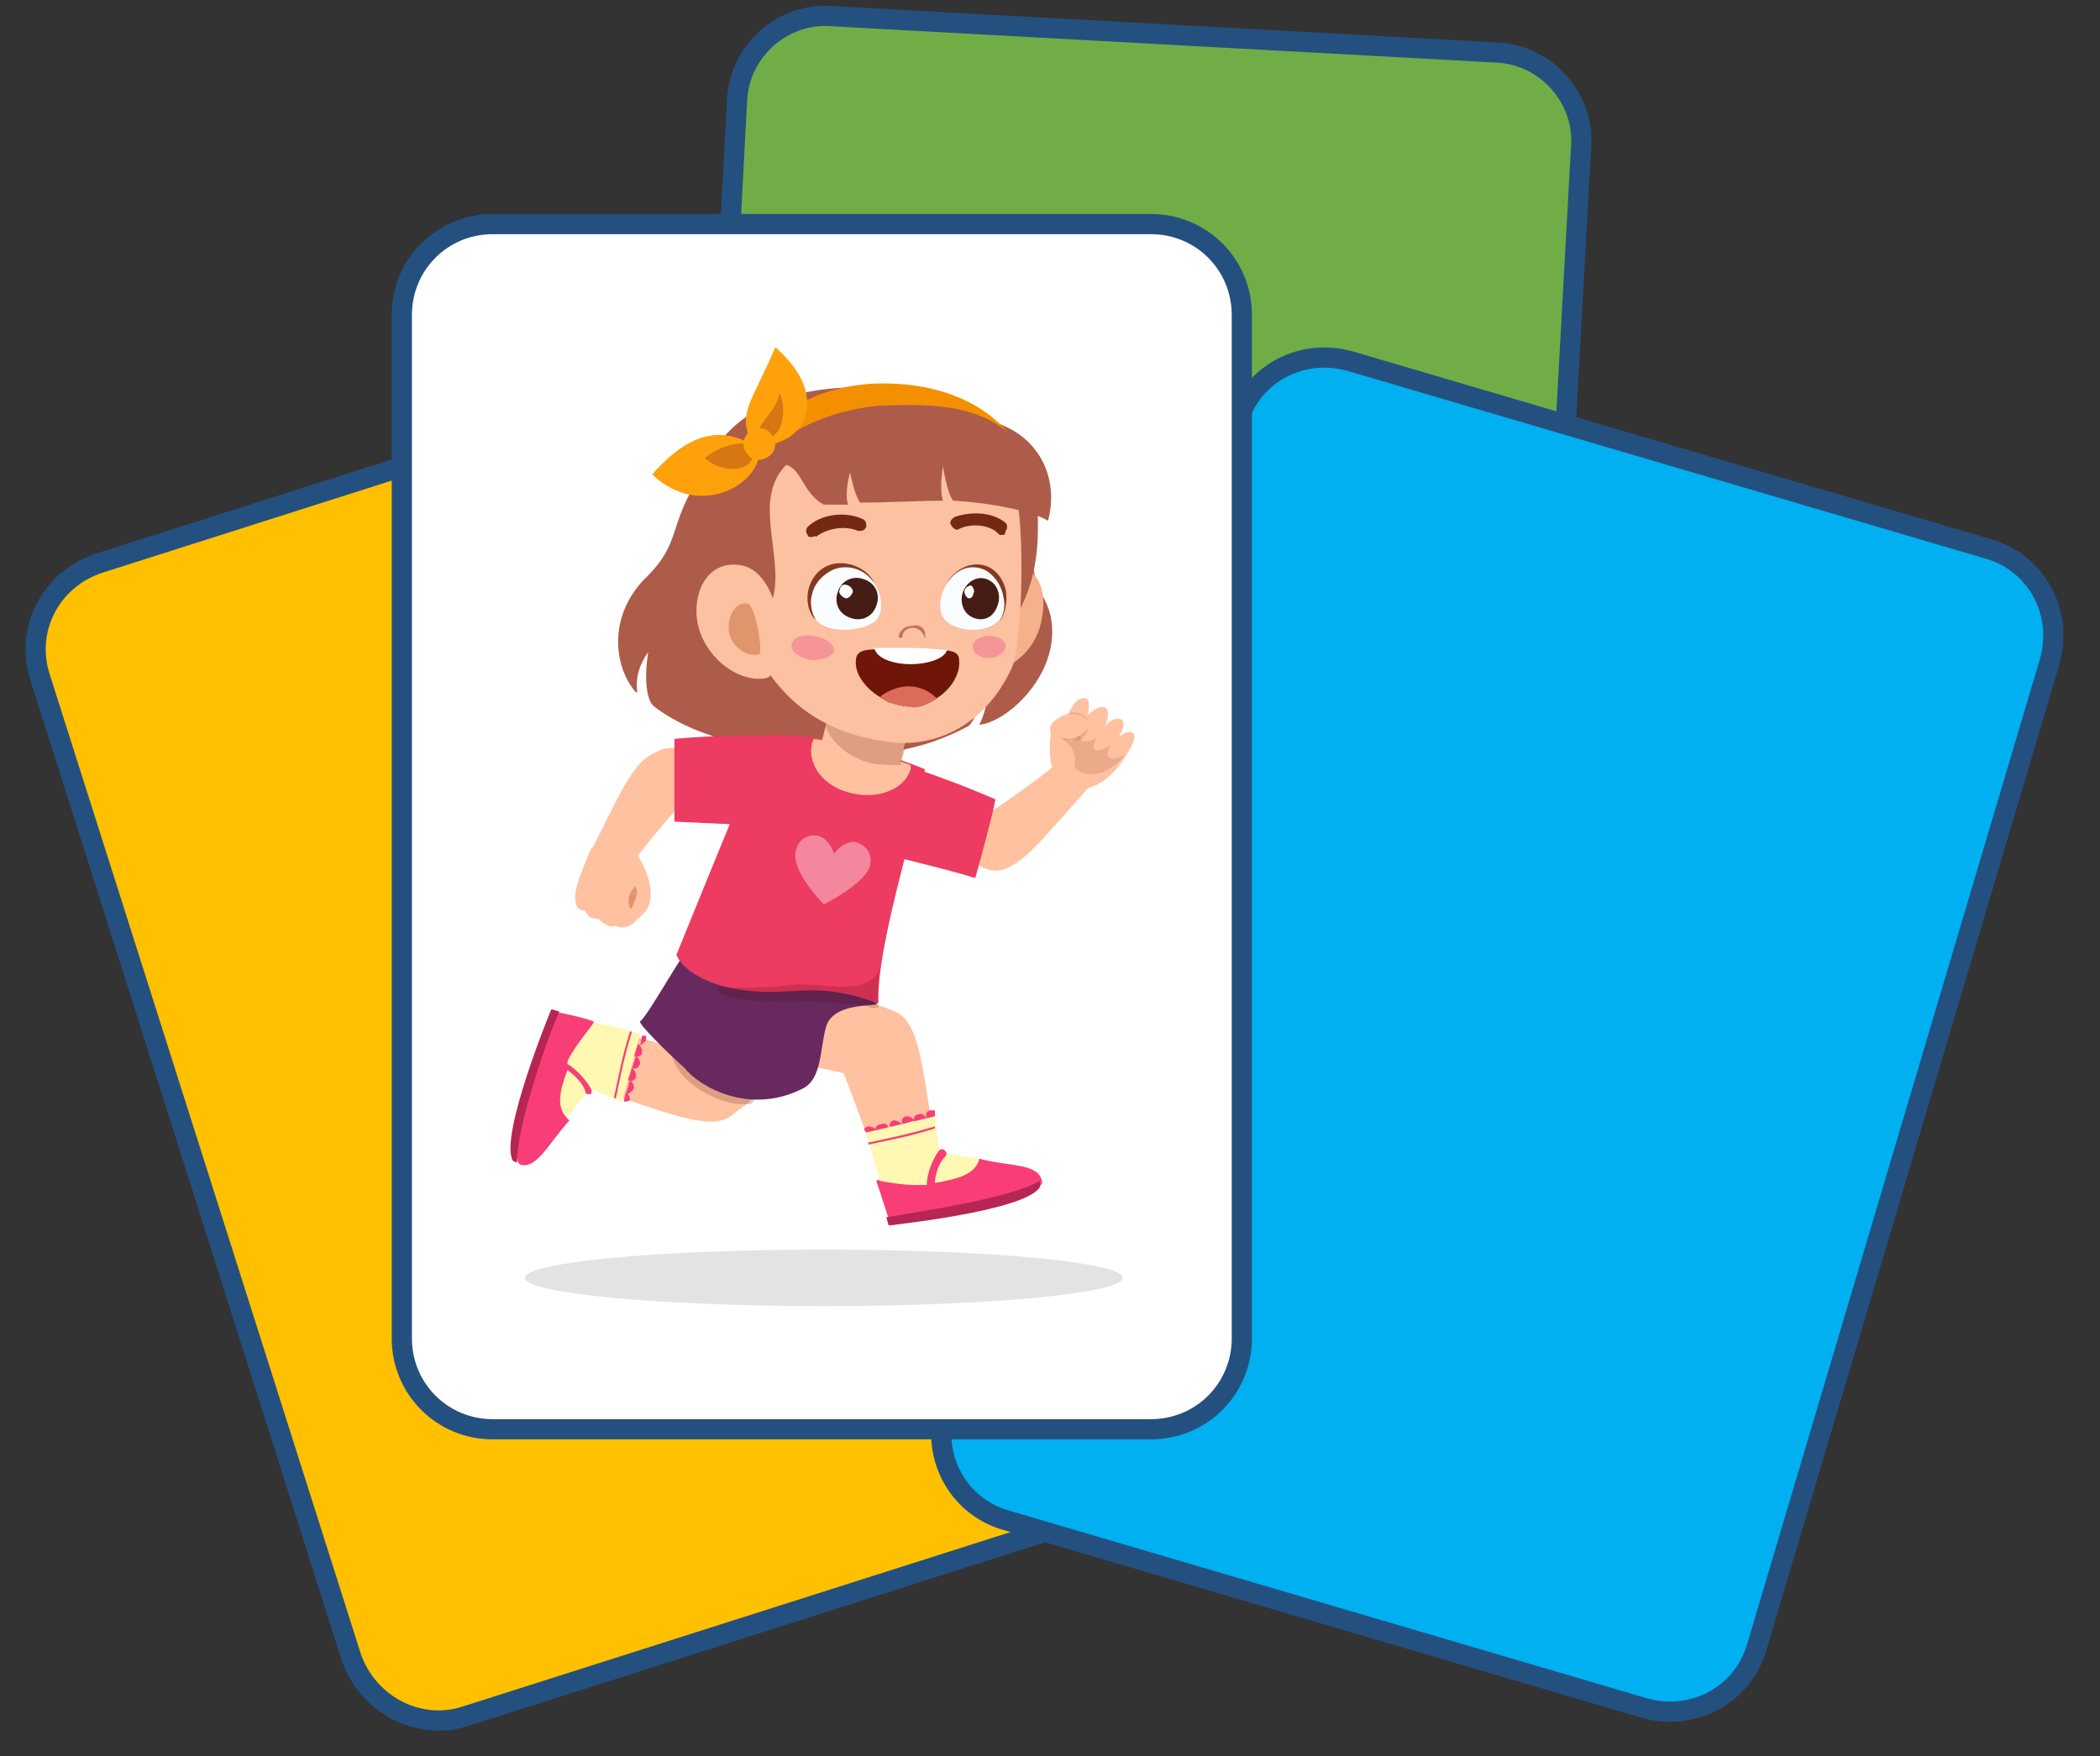<?xml version="1.0" encoding="utf-8"?>
<!-- Generator: Adobe Illustrator 26.3.1, SVG Export Plug-In . SVG Version: 6.00 Build 0)  -->
<svg version="1.1" id="Layer_1" xmlns="http://www.w3.org/2000/svg" xmlns:xlink="http://www.w3.org/1999/xlink" x="0px" y="0px"
	 viewBox="0 0 104 87" style="enable-background:new 0 0 104 87;" xml:space="preserve">
<rect x="0" y="0" width="104" height="87" fill="#333333" stroke="none"/>
<style type="text/css">
	.st0{fill:#70AD47;stroke:#245080;}
	.st1{fill:#FFC000;stroke:#245080;}
	.st2{fill:#00B0F0;stroke:#245080;}
	.st3{fill:#FFFFFF;stroke:#245080;}
	.st4{fill:none;}
	.st5{fill:#AD5C49;}
	.st6{fill:#FFC19F;}
	.st7{opacity:0.19;fill:#4C0606;}
	.st8{opacity:0.14;fill:#6B1808;}
	.st9{fill:#ED3B61;}
	.st10{fill:#68295F;}
	.st11{fill:#E0956C;}
	.st12{fill:#F4B18C;}
	.st13{fill:#FBC1A0;}
	.st14{fill:#F9FDFF;}
	.st15{fill:#843923;}
	.st16{fill:#461D14;}
	.st17{fill:#FEFFFE;}
	.st18{fill:#752912;}
	.st19{fill:#C4735B;}
	.st20{fill:#701608;}
	.st21{fill:#DD6B5B;}
	.st22{fill:#FFFFFF;}
	.st23{fill:#F59597;}
	.st24{fill:#F49000;}
	.st25{fill:#FFA10B;}
	.st26{opacity:0.28;fill:#6C0B2A;}
	.st27{fill:#F93D77;}
	.st28{fill:#FFF8B3;}
	.st29{fill:#B52652;}
	.st30{opacity:0.39;fill:#FFFFFF;}
	.st31{opacity:0.11;}
</style>
<path class="st0" d="M41.2,0.8l32.9,1.8c2.5,0.1,4.4,2.3,4.2,4.7l-2.8,50.8c-0.1,2.5-2.3,4.4-4.7,4.2L38,60.6
	c-2.5-0.1-4.4-2.3-4.2-4.7L36.5,5C36.6,2.5,38.8,0.6,41.2,0.8z"/>
<path class="st1" d="M4.9,27.9l31.4-10c2.4-0.8,4.9,0.6,5.7,2.9l15.4,48.5c0.8,2.4-0.6,4.9-2.9,5.7L23.1,85
	c-2.4,0.8-4.9-0.6-5.7-2.9L2,33.6C1.2,31.2,2.5,28.7,4.9,27.9z"/>
<path class="st2" d="M66.9,17.9l31.6,9.3c2.4,0.7,3.7,3.2,3,5.6L87,81.6c-0.7,2.4-3.2,3.7-5.6,3l-31.6-9.3c-2.4-0.7-3.7-3.2-3-5.6
	l14.5-48.8C62,18.5,64.5,17.2,66.9,17.9z"/>
<path class="st3" d="M24.4,11.1H57c2.5,0,4.5,2,4.5,4.5v50.7c0,2.5-2,4.5-4.5,4.5H24.4c-2.5,0-4.5-2-4.5-4.5V15.6
	C19.9,13.1,21.9,11.1,24.4,11.1z"/>
<rect x="24.5" y="15.7" class="st4" width="32.3" height="49.1"/>
<g>
	<path class="st5" d="M50.3,22.9c1.2,3.4,0.8,4.6,0.9,5.4c0.3,1.3,0.8,1.5,0.9,2.7c0.2,2.6-2.3,4.8-3.6,4.9c0.4-0.8,0.5-1.8,0.4-2
		c-0.3,0.9-0.7,2-1,2.1c-1.9,1-3.9,1.5-7.1,1.4c-2.6-0.1-6.2-0.7-8.4-2.4c-0.4-0.3-0.5-1.4-0.3-2.7c-0.9,1.3-0.4,2.1-0.6,2
		c-1-1.1-1.5-3.6,0.4-5.6c2.3-2.2,0.7-2.9,4.1-6.8C40.5,21.9,48.8,22.5,50.3,22.9z"/>
	<path class="st6" d="M30.6,51.1l-1.5,2.7c4.1,1.4,6.2,2.3,7.2,1.4c0.1-0.1,2-1.4,2.3-2.1c-0.2-1.1-2.3-3-2.4-3
		c-0.1,0-1.4,1.6-1.4,1.6C34.7,52.5,32.2,51.5,30.6,51.1z"/>
	<path class="st7" d="M38.2,53.5c-1.7-0.6-2.6-0.9-4.3-1.3L33.2,52c0.2,1.1,1,1.9,2.5,2.5c0.7,0.2,0.8,0.2,1.5,0.2L38.2,53.5z"/>
	<path class="st6" d="M54.1,38.8c0.1-0.1-1.4-1.4-1.5-1.2c-1.7,1.5-4.9,3.5-5.4,3.9c0,0,1.1,1.9,2.4,1.6
		C50.8,42.7,51.5,41.7,54.1,38.8z"/>
	<g>
		<path class="st6" d="M52.8,35.5c0.6-0.1,1.1-0.1,1.1,0c0.8,0.6,1.6,1.3,2.1,1.5c-0.7,1.4-1.6,1.9-2,2c-0.6,0.2-1.5-0.1-1.8-0.8
			c-0.2-0.3-0.3-1.1-0.1-2.3C52.2,35.8,52.6,35.7,52.8,35.5z"/>
		<path class="st8" d="M53.2,38c0.8,0.8,2,0.1,2.5-0.6c-0.2-0.1-1.4-0.8-1.4-1.9c-0.8,0-1.6,1.1-1.9,1C52.9,36.7,53.4,37.3,53.2,38z
			"/>
		<path class="st6" d="M56.1,36.3c-0.2-0.1-0.4,0-0.7,0.2c0.2-0.3,0.3-0.6,0.2-0.8c-0.2-0.2-0.6-0.1-0.9,0.3
			c0.2-0.4,0.2-0.7,0.1-0.9c-0.2-0.2-0.6,0-0.9,0.3c0-0.3,0.1-0.7-0.1-0.8c-0.4-0.1-0.7,0.3-0.9,0.8c-0.2,0.5-0.2,1.2,0.1,1.3
			c0.1,0.1,0.4-0.1,0.5-0.4c0,0.2,0,0.3,0.1,0.4c0.2,0.1,0.5,0,0.7-0.2c-0.1,0.3-0.2,0.5-0.1,0.6c0.1,0.1,0.4,0.1,0.8-0.2
			c-0.1,0.2-0.2,0.5-0.1,0.6c0.1,0.1,0.4,0.2,0.9-0.2C56.1,37,56.3,36.4,56.1,36.3z"/>
		<path class="st8" d="M53.9,35.9c0,0.3-0.2,0.8-0.7,0.8c-0.5,0-1-0.3-1-0.7c0-0.3,0.4-0.7,0.9-0.7C53.6,35.3,53.9,35.5,53.9,35.9z"
			/>
		<path class="st6" d="M53.9,35.9c0,0.3-0.4,0.6-0.9,0.7c-0.5,0-1-0.2-1-0.5c0-0.3,0.4-0.6,0.9-0.7C53.5,35.3,53.9,35.6,53.9,35.9z"
			/>
	</g>
	<path class="st9" d="M48.3,43.5c-1.2-0.4-3.5-0.9-4.8-1.3c0.3-1.5,2.2-4,2.2-4c2,0.7,2.9,1.1,3.6,1.4
		C49.1,40.6,48.6,42.4,48.3,43.5z"/>
	<path class="st6" d="M43.3,57.3l3.1,0c-0.7-4.2-0.8-6.7-2.1-7.2c-0.2-0.1-2.3-0.9-3-0.9c-0.9,0.7-1.6,3.4-1.5,3.5
		c0,0.1,2,0.4,2,0.5C41.8,53.2,42.8,55.8,43.3,57.3z"/>
	<path class="st10" d="M34.1,47c-0.3,0.2-2,3.3-2.4,3.6c-0.1,0.1,1.3,1.5,2.2,2.3c0.7,0.9,3.2,2.4,5.9,1c0.9-0.5,0.8-1.9,1.1-3
		c0.4-1.6,3.7-0.8,2.1-1.4c-0.8-0.3-3-0.8-3.3-1c-0.3-0.1-0.5-0.4-0.5-0.7L34.1,47z"/>
	<path class="st9" d="M43.5,49.7c-3.6-1.3-4.3-0.1-7.5-0.8c-0.9-0.2-2.2-0.8-2.5-1.6c0,0,3.6-8.9,4.5-10.9c1,0,2.5,0.1,3.8,0.4
		c1.6,0.4,3,0.9,4,1.3C45.7,39.9,43.4,46.6,43.5,49.7z"/>
	<path class="st6" d="M29.2,42.3c-0.1,0.1,1.7,1,1.8,0.9c1.3-1.9,3.9-4.7,4.4-5.2c0,0-1.6-1.4-2.8-0.8C31.4,37.7,31,38.7,29.2,42.3z
		"/>
	<path class="st9" d="M33.4,40.7l4.3,0.2c0.9-1.4,1.3-3.4,1.2-4.4c-1-0.1-3.3-0.1-5.5,0.1L33.4,40.7z"/>
	<path class="st6" d="M40.3,36.6c0,0-0.1,0.2-0.1,0.3c-0.2,1,0.6,2.1,2,2.4c1.3,0.3,2.6-0.2,2.9-1.2l0-0.2
		C43.6,37.3,41.8,36.8,40.3,36.6z"/>
	<path class="st6" d="M45.3,35l-0.8,3.1c-0.2,0.7-1.2,1-2.3,0.7c-1.1-0.3-1.8-1.1-1.6-1.7l0.8-3.1L45.3,35z"/>
	<path class="st7" d="M45.2,35.7c-1.3-0.3-2.8-0.6-4-0.7L40.9,36c0.3,0.8,1.1,1.5,2.2,1.8c0.5,0.1,1,0.1,1.5,0.1L45.2,35.7z"/>
	<g>
		<path class="st6" d="M30.2,45.7c0.1,0.1,1,0.4,1.8-0.6c0.4-0.5,0.3-1.7-0.5-2.8c-0.1-0.1-0.2,0.2-0.3,0.3C31,42.7,29.7,45,30,44.8
			c0.2-0.2,0.5-0.7,0.7-0.2C30.8,45.2,30,45.4,30.2,45.7z"/>
		<path class="st11" d="M30.7,45.4c-0.3-0.1,0.4-1.8,0.6-1.6c0.3,0.1,0.3,0.5,0.1,0.9C31.3,45.1,30.9,45.5,30.7,45.4z"/>
		<path class="st6" d="M31.8,43.4c-0.2,0.5-1.2,1-0.3,2c0.2,0.2-0.5,0.7-0.9,0.5c-0.2-0.1-0.2,0.1-0.6-0.1c-0.2-0.1-0.3-0.3-0.5-0.3
			c-0.5,0-0.4-0.4-0.6-0.4c-0.3,0-0.4-0.3-0.4-0.5c-0.1-0.5,0.3-1.4,0.7-2.4c0.2-0.6,1.6-0.7,1.8-0.5C31.7,42.3,32,43.1,31.8,43.4z"
			/>
	</g>
	<path class="st7" d="M43.6,47.9c-0.6,1.6-2.8,0.7-4.5,0.9c-1.6,0.2-2.8,0.1-3.6,0.1c0.1,0.6,1.5,0.7,2.9,0.7c1.2,0,2.3,0,3,0.1
		c0.5,0.1,1.3,0,1.7,0.2c0.1,0.1,0.3,0,0.4,0C43.5,49.7,43.4,48.5,43.6,47.9z"/>
	<g>
		<path class="st12" d="M51.6,30.6c-0.2,1.5-1.5,2.6-2.5,2.6c-1-0.1-1.2-1.3-1.2-2.7c0.1-1.5,0.9-2.6,1.9-2.6
			C51.3,27.9,51.9,29.1,51.6,30.6z"/>
		<path class="st5" d="M51.4,26.2c0,5.2-3.4,7.6-8.3,7.4c-4.9-0.1-9-2.4-8.8-7.6c0.2-5.2,4.2-7,8.9-6.8
			C48.9,19.5,51.5,21.5,51.4,26.2z"/>
		<path class="st13" d="M50.1,33.1c-1.2,2.6-3.4,3.8-5.6,3.7c-4.8-0.4-7.6-3.4-8.4-9.1c-0.9-6.1,3.3-6.2,7.6-6.1
			c2.9,0.1,5.2,0.2,6.4,2.2C50.8,24.9,50.7,31.8,50.1,33.1z"/>
		<g>
			<path class="st14" d="M46.9,28.9c-0.5,0.8-0.4,1.6,0,1.9c0.6,0.5,2,0.6,2.6-0.1c0.5-0.7,0.3-1.9-0.6-2.4
				C48.2,27.8,47.4,28.1,46.9,28.9z"/>
			<path class="st15" d="M49.6,28.7c-0.7-1.2-2.2-0.8-2.7,0.2c0.5-0.8,1.3-1,2-0.6c0.4,0.3,0.7,0.7,0.8,1.3c0.1,0.4,0,0.9-0.2,1.2
				C49.7,30.6,50.1,29.5,49.6,28.7z"/>
			<path class="st16" d="M47.7,29.3c-0.2,0.5,0,1.1,0.5,1.3s1,0,1.2-0.6c0.2-0.5,0-1.1-0.5-1.3C48.4,28.5,47.9,28.8,47.7,29.3z"/>
			<path class="st17" d="M47.8,29.2c-0.1,0.1,0,0.3,0.1,0.4c0.1,0.1,0.3,0,0.3-0.2c0.1-0.1,0-0.3-0.1-0.4C48,29,47.8,29.1,47.8,29.2
				z"/>
		</g>
		<g>
			<path class="st14" d="M43.3,28.9c0.5,0.8,0.4,1.6,0,1.9c-0.7,0.5-2.3,0.6-2.9-0.1c-0.6-0.7-0.3-1.9,0.7-2.4
				C41.9,27.8,42.8,28.1,43.3,28.9z"/>
			<path class="st15" d="M40.3,28.6c0.8-1.2,2.6-0.7,3,0.3c-0.5-0.8-1.5-1-2.2-0.6c-0.5,0.3-0.8,0.7-0.9,1.2c-0.1,0.4,0,0.9,0.2,1.2
				C40.1,30.5,39.7,29.5,40.3,28.6z"/>
			<path class="st16" d="M41.5,29.3c-0.2,0.5,0,1.1,0.6,1.3c0.5,0.2,1.1,0,1.3-0.6c0.2-0.5,0-1.1-0.6-1.3
				C42.3,28.5,41.7,28.7,41.5,29.3z"/>
			<path class="st17" d="M41.6,29.2c-0.1,0.1,0,0.3,0.2,0.4c0.1,0.1,0.3,0,0.4-0.2c0.1-0.1,0-0.3-0.2-0.4
				C41.8,28.9,41.6,29,41.6,29.2z"/>
		</g>
		<path class="st18" d="M49.6,26.5c-0.1,0-0.1,0-0.2-0.1c-0.4-0.4-1.3-0.5-1.9-0.2c-0.1,0.1-0.3,0-0.4-0.2c-0.1-0.1,0-0.3,0.2-0.4
			c0.9-0.3,1.9-0.2,2.5,0.3c0.1,0.1,0.1,0.3,0,0.4C49.8,26.5,49.7,26.5,49.6,26.5z"/>
		<path class="st18" d="M40.2,26.6c-0.1,0-0.2,0-0.2-0.1c-0.1-0.1-0.1-0.3,0-0.4c0.6-0.6,1.8-0.8,2.7-0.4c0.2,0.1,0.2,0.2,0.2,0.4
			c-0.1,0.2-0.2,0.2-0.4,0.2c-0.7-0.3-1.6-0.1-2.1,0.3C40.4,26.5,40.3,26.6,40.2,26.6z"/>
		<path class="st19" d="M45.8,31.6C45.8,31.6,45.8,31.5,45.8,31.6c-0.1-0.3-0.3-0.5-0.6-0.5c-0.3,0-0.5,0.2-0.5,0.4
			c0,0,0,0.1-0.1,0.1c0,0-0.1,0-0.1-0.1c0.1-0.3,0.3-0.5,0.7-0.5C45.6,30.9,45.9,31.2,45.8,31.6C45.9,31.5,45.9,31.6,45.8,31.6
			L45.8,31.6z"/>
		<path class="st5" d="M38.4,28.6c0,1.5-0.7,2.7-1.8,2.6c-1.1,0-1.9-3.4-1.8-5.9c0.1-2.9,2.3-4.9,5-2.9
			C37.2,23.8,38.4,26.3,38.4,28.6z"/>
		<path class="st13" d="M34.6,31.1c0.5,1.7,2.1,2.7,3.3,2.5c1.2-0.2,1-5.2-1.2-5.6C34.9,27.7,34.2,29.6,34.6,31.1z"/>
		<path class="st11" d="M36.1,31.3c0.1,0.7,0.9,1.3,1.5,1.1c0.2-0.1-0.2-2.5-0.6-2.5C36.4,29.8,36,30.6,36.1,31.3z"/>
		<g>
			<path class="st20" d="M42.4,32.6c0.1-0.6,1.1-0.4,2.5-0.4c0.1,0,0.3,0,0.4,0c1.4,0,2.2-0.1,2.2,0.5c0.1,1.1-1.1,2.3-2.5,2.3l0,0
				C43.6,34.9,42.2,33.7,42.4,32.6z"/>
			<path class="st21" d="M43.6,34.5C44,34.2,44.5,34,45,34c0.5,0,1,0.2,1.4,0.6c-0.3,0.2-0.5,0.3-0.8,0.4c-0.2,0-0.3,0.1-0.5,0l0,0
				c-0.4,0-0.7-0.1-1.1-0.2l0,0C43.8,34.7,43.7,34.6,43.6,34.5z"/>
			<path class="st22" d="M43.3,32.1L43.3,32.1c0,0,1.5,0,2,0c0.5,0,1.6,0.1,1.6,0.1l0,0c-0.1,0.4-0.9,0.7-1.8,0.7
				C44.2,32.9,43.4,32.6,43.3,32.1z"/>
		</g>
		<path class="st23" d="M39.2,32c0,0.3,0.4,0.6,1,0.7c0.6,0,1.1-0.2,1.1-0.5c0-0.3-0.4-0.6-1-0.7C39.7,31.4,39.2,31.6,39.2,32z"/>
		<path class="st23" d="M48.2,32.1c0,0.3,0.4,0.5,0.8,0.5c0.4,0,0.8-0.3,0.8-0.6c0-0.3-0.4-0.5-0.8-0.5
			C48.5,31.5,48.1,31.8,48.2,32.1z"/>
		<path class="st5" d="M37.8,24.4c-0.6-0.1-1.3-0.2-1.9-0.2c0-0.7,0.1-1.3,0.4-1.6c2.6-2.3,10.3-3.4,14-1.2c1.7,1.1,2,3,1.6,4.4
			c-0.8-0.5-2.9-0.9-4.7-1c-0.3-0.4-0.5-1.7-0.5-1.7s-0.2,1.1,0,1.7c-0.8,0-3.1,0.1-4.1,0.1c-0.3-0.4-0.5-1.5-0.5-1.5
			S41.8,24.4,42,25c-0.2,0-0.9,0-1.2,0c-1.1-0.6-1.1-1.9-2-2C38.1,23,37.9,23.6,37.8,24.4z"/>
		<path class="st24" d="M36.6,23.8c0.8-2.6,3-4.6,6.7-4.8c2.9-0.1,5.2,0.8,6.6,2.4c-1.7-1.4-4-1.4-6.4-1.3
			C40.4,20.4,38,21.9,36.6,23.8z"/>
		<g>
			<path class="st25" d="M37.6,22.2c0.2,1.7-2.9,3.6-5.3,1.3C34.5,21,36.1,21.3,37.6,22.2z"/>
			<path class="st26" d="M37.3,22.2c-0.1-0.4-1.5-0.3-2.4,0.5C36,23.6,37.5,23.3,37.3,22.2z"/>
			<path class="st25" d="M37.2,21.8c1.9,0.9,4.5-1.7,1.2-4.6C37.3,19.8,36.5,20.5,37.2,21.8z"/>
			<path class="st26" d="M37.6,21.6c-0.2-0.6,0.8-1.1,1-2.1C39,20.1,38.8,22.1,37.6,21.6z"/>
			<path class="st25" d="M38.2,22.5c-0.3,0.3-0.8,0.4-1.1,0.1c-0.3-0.3-0.4-0.7-0.1-1.1c0.3-0.3,0.8-0.4,1.1-0.1
				C38.4,21.7,38.5,22.2,38.2,22.5z"/>
		</g>
	</g>
	<g>
		<path class="st27" d="M46.1,55c-0.2,0-0.3,0.2-0.2,0.4l0.4-0.1c0-0.1,0-0.2,0-0.3C46.2,55,46.2,55,46.1,55z M43.6,55.7
			c-0.2,0-0.3,0.2-0.2,0.4l0.6-0.2C44,55.7,43.8,55.6,43.6,55.7z M43,55.8c-0.1,0-0.2,0.1-0.2,0.1c0,0.1,0.1,0.2,0.1,0.2l0.5-0.1
			C43.4,55.9,43.2,55.8,43,55.8z M44.3,55.5c-0.2,0-0.3,0.2-0.2,0.4l0.6-0.2C44.6,55.6,44.4,55.5,44.3,55.5z M44.9,55.3
			c-0.2,0-0.3,0.2-0.2,0.4l0.6-0.2C45.2,55.4,45.1,55.3,44.9,55.3z M45.5,55.2c-0.2,0-0.3,0.2-0.2,0.4l0.6-0.2
			C45.8,55.3,45.7,55.1,45.5,55.2z"/>
		<path class="st28" d="M46.8,58.6c0,0.1-2.9,0.7-3,0.6c-0.3-0.9-0.8-2.7-0.9-3.1l3.4-0.8C46.4,56.3,46.7,58.1,46.8,58.6z"/>
		<path class="st28" d="M45.9,56.9c-0.1-0.2-2,0.7-2.4,0.8c0.1,0.5,0.1,1.4,0.3,2c0.1,0.5,0.6,0.7,1.1,0.6c1.7-0.2,6.3-0.5,6.1-1.8
			C50.9,57.5,48.1,57.5,45.9,56.9z"/>
		<path class="st27" d="M43.4,58.5c0,0,0.1-0.1,0.2,0c0.5,0.1,1.2,0.2,1.7,0.2c0.2,0,0.4,0,0.6,0c0-0.6,0.3-1.3,0.6-1.7
			c0.1-0.1,0.2-0.1,0.3,0c0.1,0.1,0.1,0.2,0,0.3c-0.3,0.3-0.5,0.9-0.5,1.3c1.1-0.2,2-0.4,2.2-1.2c1.5,0.4,2.9,0.2,3.1,1.1
			c0.3,1-7.5,2.2-7.5,2.2C43.9,60,43.6,59.1,43.4,58.5z"/>
		<path class="st29" d="M43.9,60.3c0,0.1,0.1,0.3,0.1,0.4c0,0,6.8-0.7,7.5-1.9c0,0,0-0.2,0-0.3C49.9,59.4,45.6,60,43.9,60.3z"/>
		<path class="st27" d="M43,56.7c1.4-0.3,2-0.4,3.3-0.8c0,0,0-0.1,0-0.1c-1.4,0.4-1.9,0.5-3.3,0.8C43,56.6,43,56.6,43,56.7z"/>
	</g>
	<g>
		<path class="st27" d="M31.2,54.5c0-0.2-0.1-0.3-0.2-0.4l-0.1,0.4C30.9,54.6,31,54.6,31.2,54.5C31.2,54.6,31.2,54.6,31.2,54.5z
			 M31.8,52.1c0-0.2-0.1-0.3-0.2-0.4l-0.2,0.6C31.6,52.4,31.8,52.3,31.8,52.1z M32,51.5c0-0.1,0-0.2,0-0.2c-0.1,0-0.2,0-0.2,0
			l-0.1,0.5C31.8,51.7,32,51.6,32,51.5z M31.7,52.7c0-0.2-0.1-0.3-0.2-0.4l-0.2,0.6C31.5,53,31.6,52.9,31.7,52.7z M31.5,53.3
			c0-0.2-0.1-0.3-0.2-0.4l-0.2,0.6C31.3,53.6,31.5,53.5,31.5,53.3z M31.4,53.9c0-0.2-0.1-0.3-0.2-0.4L31,54.2
			C31.1,54.2,31.3,54.1,31.4,53.9z"/>
		<path class="st28" d="M27.7,53.4c-0.1,0,0.8-2.9,0.9-2.9c0.9,0.1,2.8,0.6,3.1,0.7l-0.9,3.4C30,54.2,28.3,53.6,27.7,53.4z"/>
		<path class="st28" d="M29.7,53.4c0.2,0,0.3-2.1,0.5-2.4c-0.5-0.1-1.2-0.6-1.9-0.7c-0.5-0.1-0.9,0.2-1.1,0.6
			c-0.7,1.6-2.5,5.8-1.4,6.2C26.8,57.5,28.1,55.1,29.7,53.4z"/>
		<path class="st27" d="M29.4,50.6c0,0,0,0.1-0.1,0.2c-0.3,0.4-0.7,0.9-1,1.4c-0.1,0.2-0.2,0.3-0.2,0.5c0.5,0.3,1,0.9,1.2,1.3
			c0,0.1,0,0.2-0.1,0.2c-0.1,0-0.2,0-0.2-0.1c-0.1-0.4-0.5-0.8-0.9-1.1c-0.4,1.1-0.6,1.9,0.1,2.5c-1,1.1-1.6,2.4-2.4,2.2
			c-1-0.3,1.6-7.6,1.6-7.6C27.9,50.2,28.9,50.4,29.4,50.6z"/>
		<path class="st29" d="M27.7,50.1c-0.1,0-0.3-0.1-0.4-0.1c0,0-2.6,6.3-1.9,7.5c0,0,0.2,0.1,0.2,0.1C25.6,55.8,27,51.7,27.7,50.1z"
			/>
		<path class="st27" d="M31.2,51.1c-0.4,1.3-0.5,1.9-0.8,3.3c0,0,0.1,0,0.1,0c0.3-1.4,0.4-2,0.8-3.3C31.3,51.1,31.3,51.1,31.2,51.1z
			"/>
	</g>
	<path class="st30" d="M39.4,42.2c0.1-0.6,0.6-0.9,1.1-0.8c0.4,0.1,0.7,0.5,0.8,0.9c0.2-0.3,0.6-0.6,1-0.6c0.5,0.1,0.9,0.5,0.8,1.1
		c-0.1,0.9-2.3,2-2.3,2S39.2,43.2,39.4,42.2z"/>
	<ellipse class="st31" cx="40.8" cy="63.3" rx="14.8" ry="1.4"/>
</g>
</svg>

